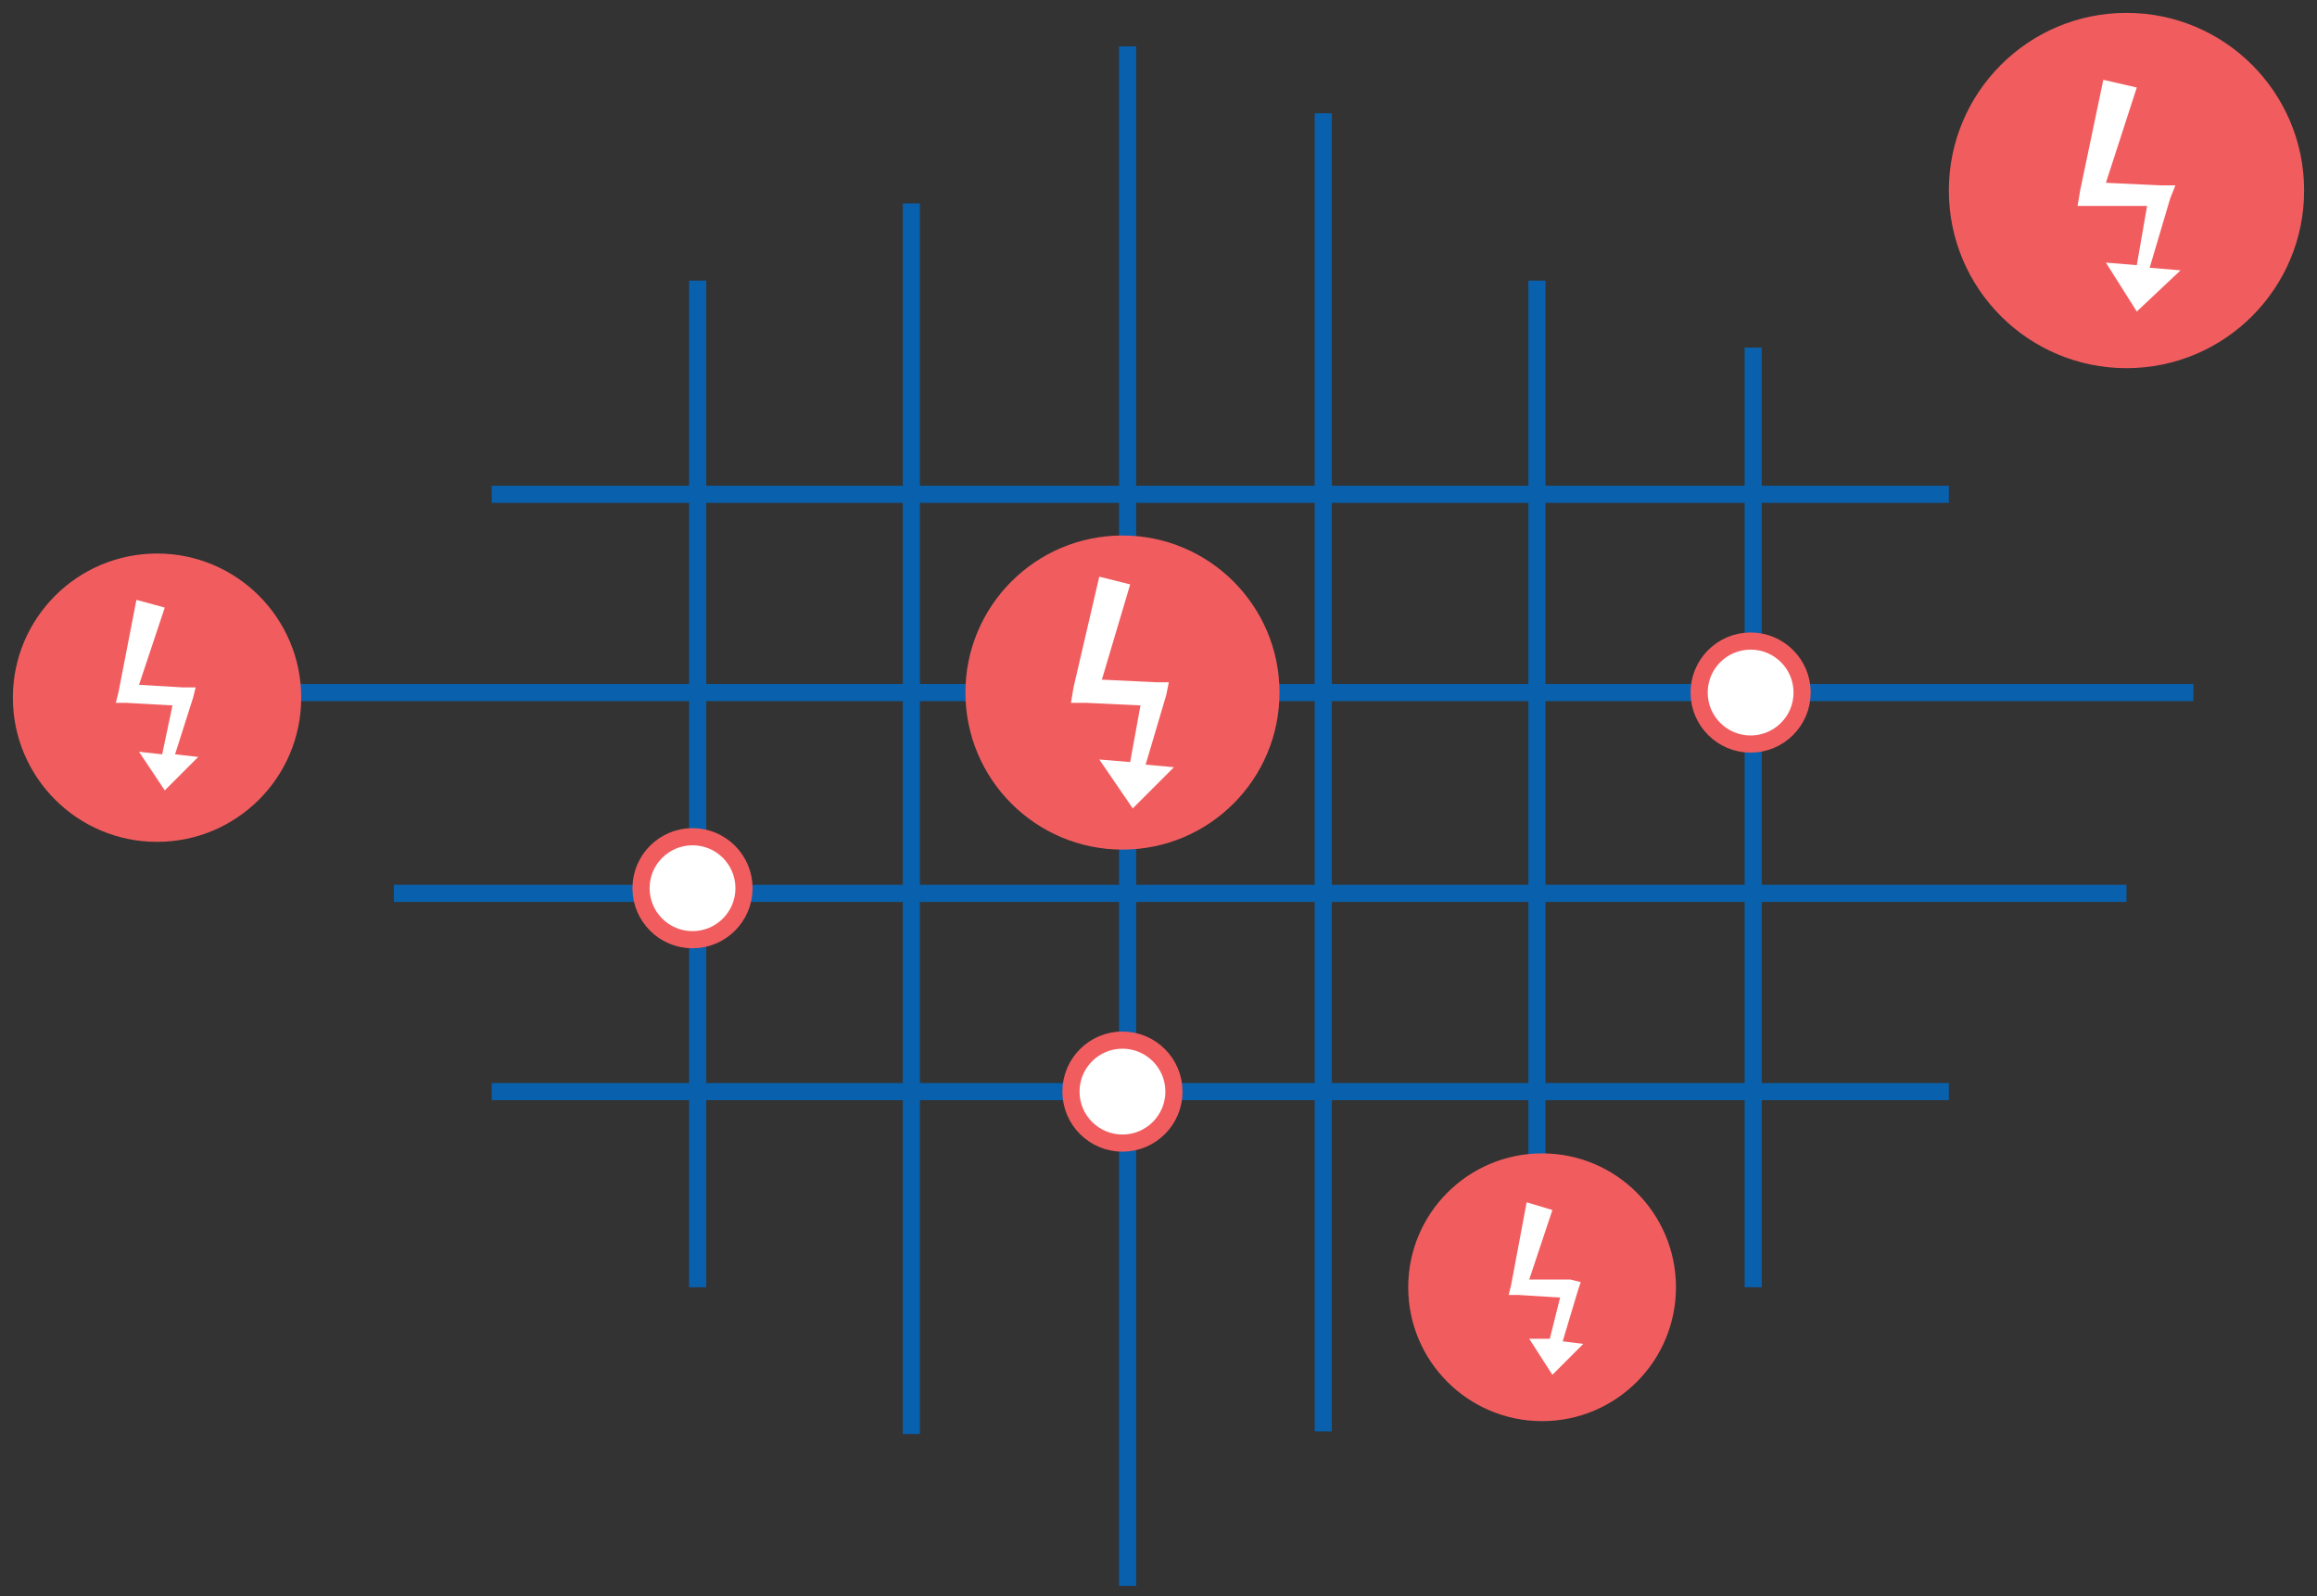 <svg version="1.1" id="energy-everywhere" xmlns="http://www.w3.org/2000/svg" xmlns:xlink="http://www.w3.org/1999/xlink" x="0px" y="0px"
	 width="90px" height="62px" viewBox="0 0 90 62" enable-background="new 0 0 90 62" xml:space="preserve">
<rect x="0" y="0" width="90" height="62" fill="#333333" stroke="none"/>
<g>
	<line fill="none" stroke="#0960AC" stroke-width="0.666" stroke-miterlimit="10" x1="27.1" y1="10.9" x2="27.1" y2="50"/>
	<line fill="none" stroke="#0960AC" stroke-width="0.666" stroke-miterlimit="10" x1="35.4" y1="7.9" x2="35.4" y2="55.7"/>
	<line fill="none" stroke="#0960AC" stroke-width="0.666" stroke-miterlimit="10" x1="43.8" y1="1.8" x2="43.8" y2="61.6"/>
	<line fill="none" stroke="#0960AC" stroke-width="0.666" stroke-miterlimit="10" x1="51.4" y1="4.4" x2="51.4" y2="55.6"/>
	<line fill="none" stroke="#0960AC" stroke-width="0.666" stroke-miterlimit="10" x1="59.7" y1="10.9" x2="59.7" y2="50"/>
	<line fill="none" stroke="#0960AC" stroke-width="0.666" stroke-miterlimit="10" x1="68.1" y1="13.5" x2="68.1" y2="50"/>
	<line fill="none" stroke="#0960AC" stroke-width="0.666" stroke-miterlimit="10" x1="19.1" y1="19.2" x2="75.7" y2="19.2"/>
	<line fill="none" stroke="#0960AC" stroke-width="0.666" stroke-miterlimit="10" x1="7.3" y1="26.9" x2="85.2" y2="26.9"/>
	<line fill="none" stroke="#0960AC" stroke-width="0.666" stroke-miterlimit="10" x1="15.3" y1="34.7" x2="82.6" y2="34.7"/>
	<line fill="none" stroke="#0960AC" stroke-width="0.666" stroke-miterlimit="10" x1="19.1" y1="42.4" x2="75.7" y2="42.4"/>
	<circle fill="#F15D5F" cx="59.9" cy="50" r="5.2"/>
	<circle fill="#F15D5F" cx="6.1" cy="27.1" r="5.6"/>
	<circle fill="#F15D5F" cx="43.6" cy="26.9" r="6.1"/>
	<circle fill="#F15D5F" cx="82.6" cy="7.4" r="6.9"/>
	<polygon fill="#FFFFFF" points="6.8,29.3 7.5,27.1 7.6,26.7 7.1,26.7 5.4,26.6 6.4,23.6 5.3,23.3 4.6,26.9 4.5,27.3 4.9,27.3 
		6.7,27.4 6.3,29.3 5.4,29.2 6.4,30.7 7.7,29.4 	"/>
	<polygon fill="#FFFFFF" points="44.5,29.7 45.3,27 45.4,26.5 44.9,26.5 42.8,26.4 43.9,22.7 42.7,22.4 41.7,26.7 41.6,27.3 
		42.2,27.3 44.3,27.4 43.9,29.6 42.7,29.5 44,31.4 45.6,29.8 	"/>
	<polygon fill="#FFFFFF" points="83.5,10.4 84.3,7.7 84.5,7.2 83.9,7.2 81.8,7.1 83,3.4 81.7,3.1 80.8,7.4 80.7,8 81.2,8 83.4,8 
		83,10.3 81.8,10.2 83,12.1 84.7,10.5 	"/>
	<polygon fill="#FFFFFF" points="60.7,52.1 61.3,50.1 61.4,49.8 61,49.7 59.4,49.7 60.3,47 59.3,46.7 58.7,49.9 58.6,50.3 59,50.3 
		60.6,50.4 60.2,52 59.4,52 60.3,53.4 61.5,52.2 	"/>
	<circle fill="#FFFFFF" stroke="#F15D5F" stroke-width="0.666" stroke-miterlimit="10" cx="68" cy="26.9" r="2"/>
	<circle fill="#FFFFFF" stroke="#F15D5F" stroke-width="0.666" stroke-miterlimit="10" cx="26.9" cy="34.5" r="2"/>
	<circle fill="#FFFFFF" stroke="#F15D5F" stroke-width="0.666" stroke-miterlimit="10" cx="43.6" cy="42.4" r="2"/>
</g>
</svg>
